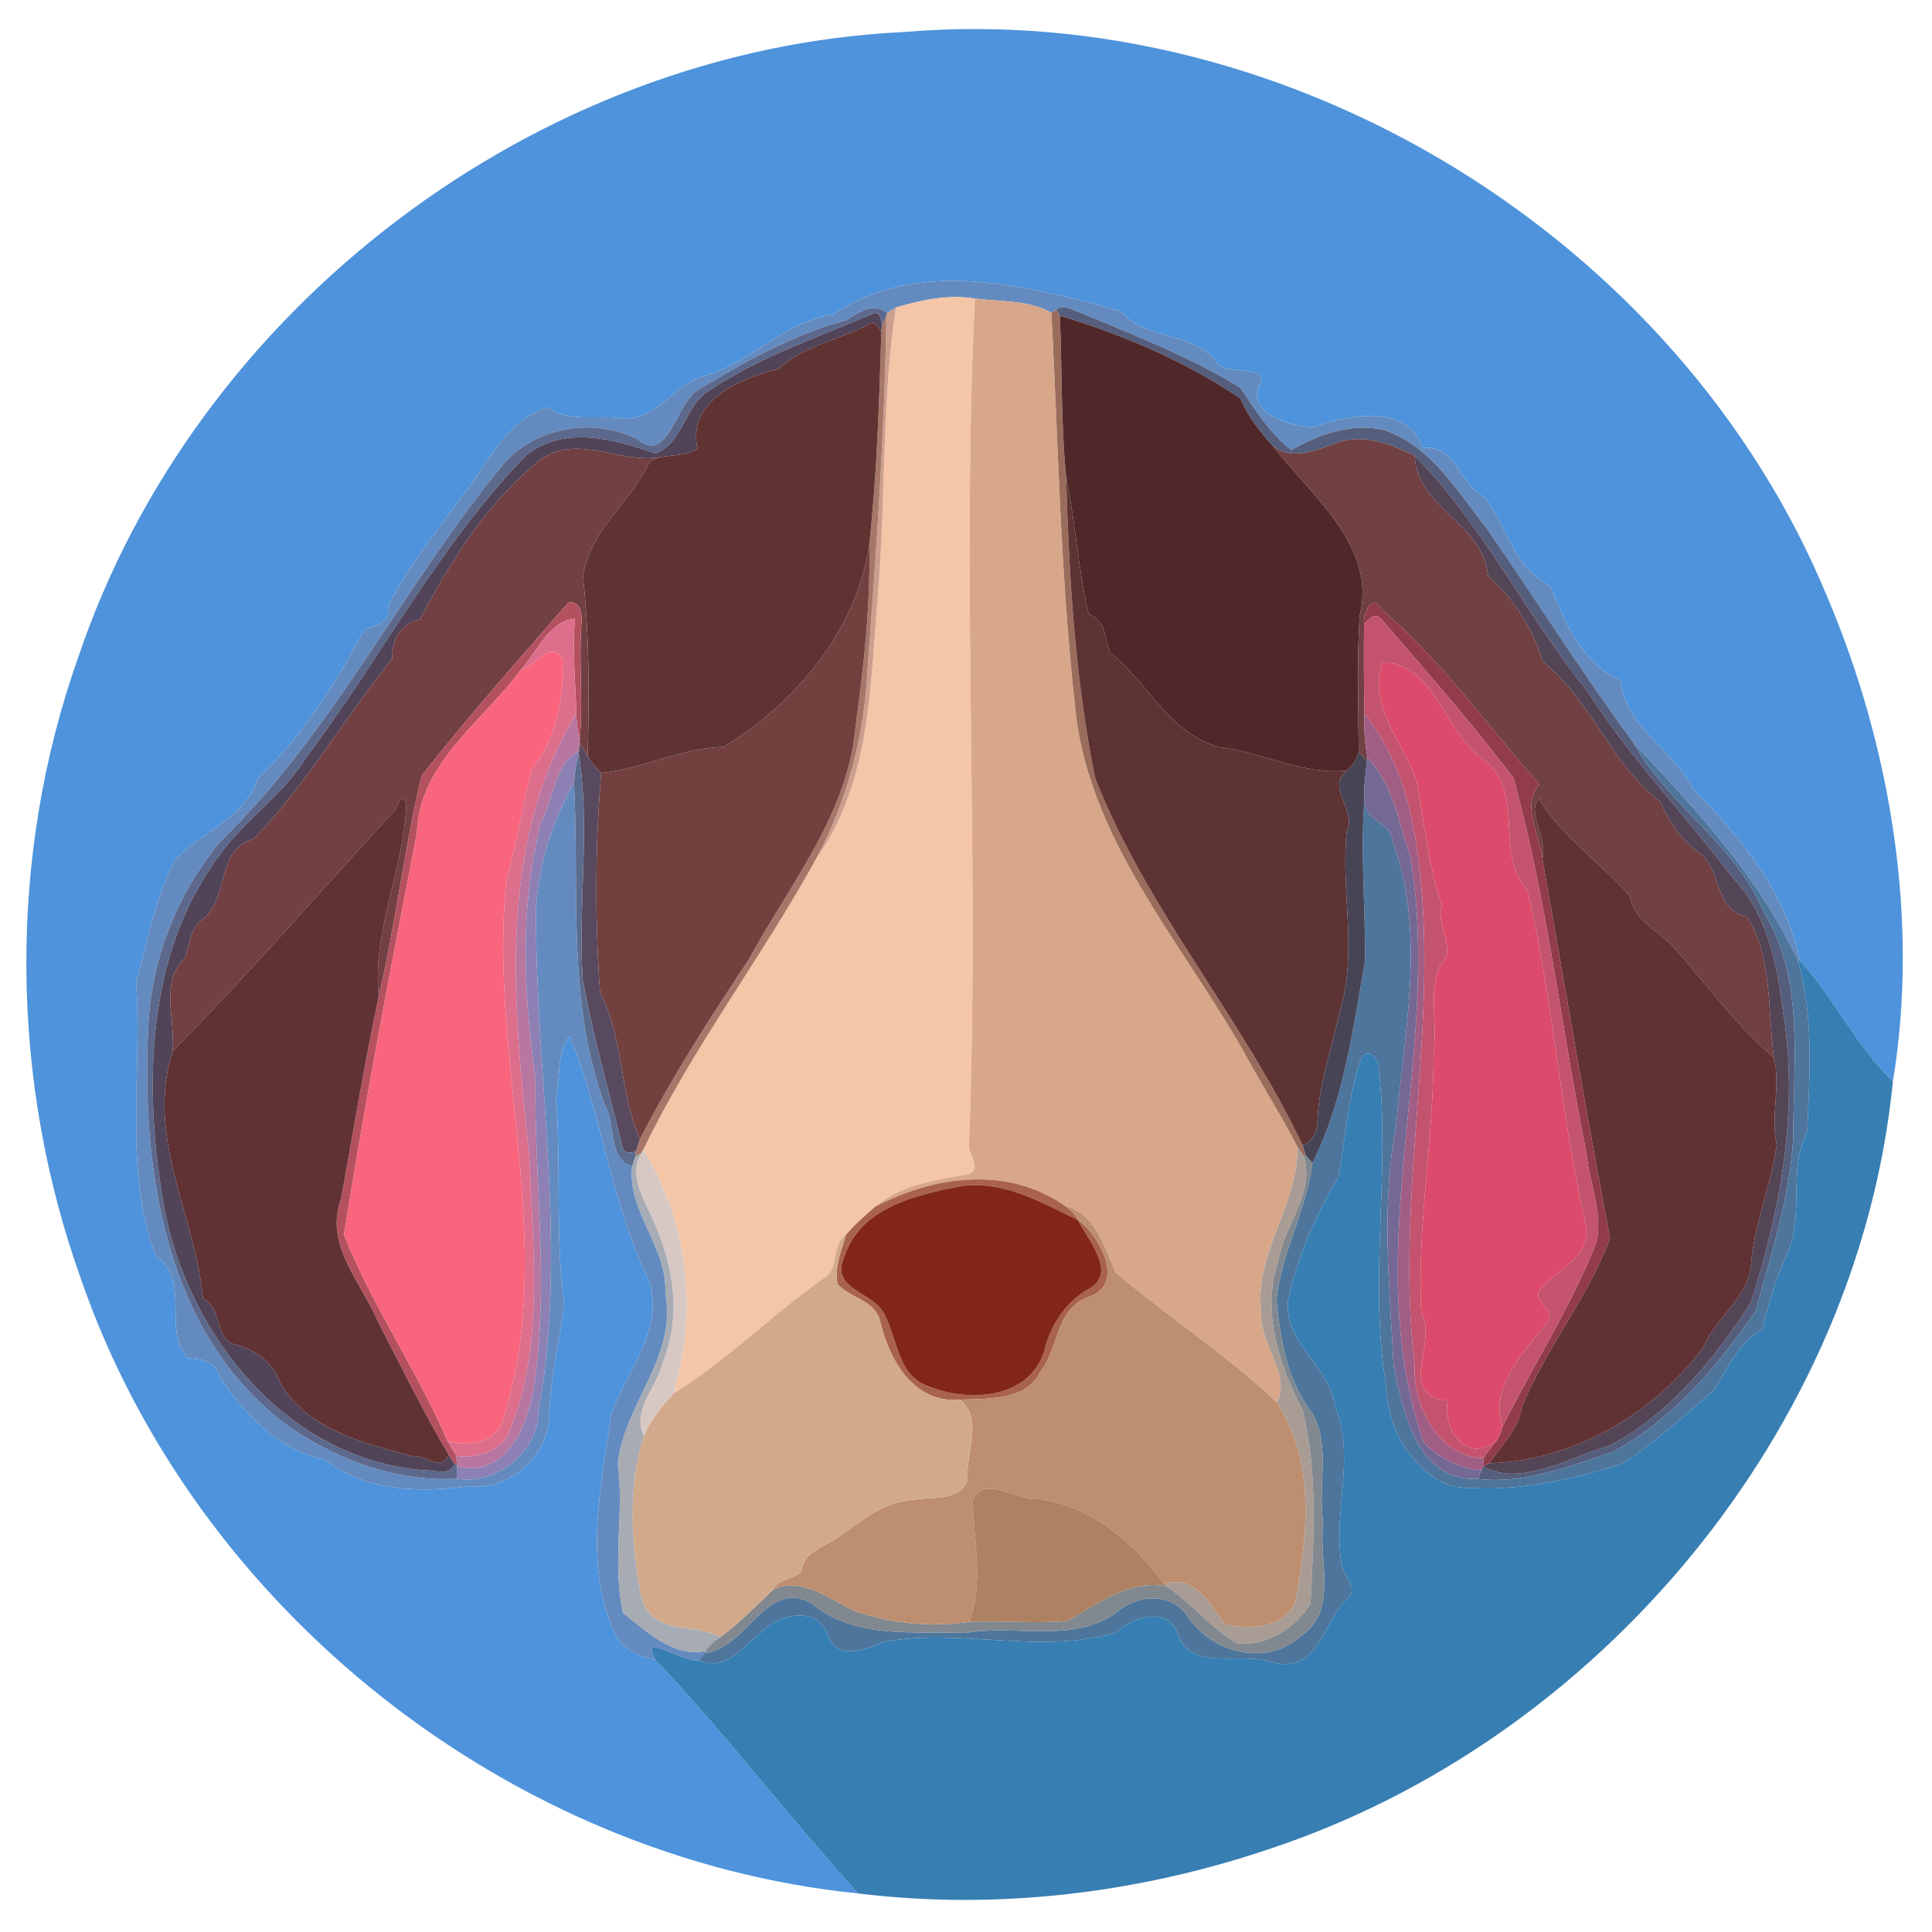 <?xml version="1.0" encoding="UTF-8" ?>
<!DOCTYPE svg PUBLIC "-//W3C//DTD SVG 1.1//EN" "http://www.w3.org/Graphics/SVG/1.1/DTD/svg11.dtd">
<svg width="660pt" height="660pt" viewBox="0 0 660 660" version="1.1" xmlns="http://www.w3.org/2000/svg">
<g id="#ffffffff">
</g>
<g id="#4e93dbff">
<path fill="#4e93db" opacity="1.00" d=" M 309.00 10.92 C 440.91 -0.14 573.69 81.66 624.20 203.86 C 646.14 255.53 655.66 314.82 646.63 369.52 C 634.12 357.24 626.59 341.15 614.91 328.18 C 610.19 305.21 594.74 285.86 578.33 269.60 C 571.62 255.81 555.36 248.87 553.53 232.37 C 540.39 226.57 534.43 212.56 529.72 200.22 C 517.02 194.01 514.93 179.95 507.20 169.84 C 498.16 165.49 497.74 151.81 485.98 153.06 C 481.20 137.90 460.84 141.55 448.87 145.87 C 442.33 145.90 427.04 142.11 429.73 132.71 C 434.94 124.10 420.18 128.24 416.37 124.69 C 408.46 112.84 391.72 116.83 382.75 106.21 C 351.34 97.79 314.16 87.50 284.43 107.51 C 267.51 109.89 256.60 124.09 240.38 128.48 C 230.24 131.38 224.24 143.59 212.95 142.91 C 204.30 141.66 194.51 144.47 186.94 139.19 C 173.72 143.45 167.49 156.55 159.86 166.95 C 150.33 179.83 140.15 192.62 132.66 206.65 C 133.88 212.96 128.18 213.44 124.27 215.39 C 114.60 233.74 103.12 251.73 88.00 265.96 C 83.82 279.70 68.76 283.92 59.82 293.75 C 52.81 306.84 50.44 321.53 46.52 335.55 C 48.69 366.56 42.12 399.59 53.13 428.90 C 65.62 437.84 55.21 454.39 64.15 463.95 C 68.69 464.30 73.50 464.72 74.95 470.09 C 83.63 483.45 95.02 495.21 111.18 498.73 C 125.01 509.64 143.79 509.93 160.63 507.66 C 174.39 509.43 187.85 496.62 187.62 482.86 C 188.12 470.42 191.02 458.27 192.77 446.00 C 189.57 422.48 191.81 398.63 189.95 375.00 C 191.62 368.12 189.92 359.64 194.56 353.88 C 205.86 381.10 208.57 410.89 221.66 437.34 C 227.01 453.96 214.34 468.20 208.81 482.87 C 205.46 507.49 199.13 534.40 210.06 557.97 C 212.60 563.52 218.35 565.88 224.00 567.08 C 248.19 592.68 269.51 620.82 293.21 646.83 C 174.48 634.86 66.85 550.03 27.75 437.19 C 3.34 369.19 2.53 292.86 26.68 224.65 C 66.82 105.38 183.17 16.85 309.00 10.92 Z" />
</g>
<g id="#648bbfff">
<path fill="#648bbf" opacity="1.00" d=" M 284.43 107.51 C 314.16 87.50 351.34 97.79 382.75 106.21 C 391.72 116.83 408.46 112.84 416.37 124.69 C 420.18 128.24 434.94 124.10 429.73 132.71 C 427.04 142.11 442.33 145.90 448.87 145.87 C 460.84 141.55 481.20 137.90 485.98 153.06 C 497.74 151.81 498.16 165.49 507.20 169.84 C 514.93 179.95 517.02 194.01 529.72 200.22 C 534.43 212.56 540.39 226.57 553.53 232.37 C 555.36 248.87 571.62 255.81 578.33 269.60 C 594.74 285.86 610.19 305.21 614.91 328.18 L 614.06 327.86 C 600.72 299.31 579.32 276.52 558.08 253.85 C 540.43 229.90 524.68 204.70 507.73 180.31 C 497.78 167.82 489.01 152.57 473.05 146.98 C 462.01 144.28 450.64 148.30 441.13 153.77 C 433.84 148.09 428.79 139.93 423.62 132.39 C 406.47 121.85 387.60 114.58 369.07 106.84 C 366.49 106.05 363.32 103.67 360.79 105.85 C 360.39 106.11 359.59 106.62 359.20 106.87 C 351.54 102.45 341.72 103.06 333.05 102.01 C 323.99 100.49 314.68 102.47 306.05 105.06 C 305.03 105.65 304.07 106.31 303.09 106.96 C 298.61 103.01 293.34 106.74 289.29 109.28 C 271.07 114.23 254.27 123.53 238.30 133.30 C 231.15 137.58 228.07 158.90 217.93 150.10 C 202.87 142.60 183.67 145.59 172.25 158.20 C 137.88 199.74 114.27 249.61 75.34 287.40 C 60.59 305.13 51.62 327.69 50.65 350.77 C 48.23 399.89 56.36 456.74 99.20 487.71 C 115.76 498.99 135.76 506.28 156.00 505.12 C 169.48 507.45 183.98 495.91 183.95 482.01 C 194.28 425.25 182.65 367.34 183.13 310.06 C 183.99 295.18 188.67 280.37 196.08 267.51 C 198.03 304.22 193.54 342.08 206.57 377.39 C 210.45 383.28 207.54 396.45 216.00 398.35 C 214.10 413.70 228.17 426.17 227.29 441.81 C 231.56 463.34 213.11 479.82 211.07 500.04 C 213.28 516.99 209.01 534.49 212.92 551.08 C 220.61 557.16 230.35 566.37 240.96 564.02 L 240.60 564.74 C 240.00 565.55 239.40 566.36 238.79 567.17 C 233.48 568.25 217.86 556.79 224.00 567.08 C 218.35 565.88 212.60 563.52 210.06 557.97 C 199.13 534.40 205.46 507.49 208.81 482.87 C 214.34 468.20 227.01 453.96 221.66 437.34 C 208.57 410.89 205.86 381.10 194.56 353.88 C 189.92 359.64 191.62 368.12 189.95 375.00 C 191.81 398.63 189.57 422.48 192.77 446.00 C 191.02 458.27 188.12 470.42 187.62 482.86 C 187.85 496.62 174.39 509.43 160.63 507.66 C 143.79 509.93 125.01 509.64 111.18 498.73 C 95.02 495.21 83.63 483.45 74.95 470.09 C 73.50 464.72 68.69 464.30 64.15 463.95 C 55.21 454.39 65.62 437.84 53.13 428.90 C 42.12 399.59 48.69 366.56 46.52 335.55 C 50.44 321.53 52.81 306.84 59.82 293.75 C 68.76 283.92 83.82 279.70 88.00 265.96 C 103.12 251.73 114.60 233.74 124.27 215.39 C 128.18 213.44 133.88 212.96 132.66 206.65 C 140.15 192.62 150.33 179.83 159.86 166.95 C 167.49 156.55 173.72 143.45 186.94 139.19 C 194.51 144.47 204.30 141.66 212.95 142.91 C 224.24 143.59 230.24 131.38 240.38 128.48 C 256.60 124.09 267.51 109.89 284.43 107.51 Z" />
</g>
<g id="#f4c5a6ff">
<path fill="#f4c5a6" opacity="1.00" d=" M 306.05 105.06 C 314.68 102.47 323.99 100.49 333.05 102.01 C 328.34 197.89 334.74 294.11 331.07 390.08 C 330.01 393.74 335.87 398.86 331.04 401.07 C 320.04 403.19 307.93 404.48 299.11 412.14 C 295.53 415.17 292.03 418.33 288.94 421.88 C 283.81 425.58 286.86 434.05 280.97 436.95 C 263.48 449.35 248.03 464.98 230.00 476.09 C 238.61 448.31 235.03 417.46 219.80 392.66 C 236.61 357.79 260.37 327.00 278.92 293.12 C 297.81 266.75 297.25 232.97 300.01 202.01 C 302.60 169.77 301.18 136.94 306.05 105.06 Z" />
</g>
<g id="#d8a789ff">
<path fill="#d8a789" opacity="1.00" d=" M 333.05 102.01 C 341.72 103.06 351.54 102.45 359.20 106.87 C 361.48 151.56 362.30 196.37 367.21 240.83 C 371.33 286.30 403.64 321.57 425.22 359.85 C 430.98 370.62 437.66 380.88 443.21 391.76 C 443.69 411.10 428.35 428.42 430.84 448.05 C 429.92 458.74 441.15 469.31 436.25 479.17 C 419.13 462.86 399.13 450.00 381.17 434.73 C 377.47 426.39 373.95 414.30 363.85 411.99 C 344.17 398.18 319.34 401.63 299.11 412.14 C 307.93 404.48 320.04 403.19 331.04 401.07 C 335.87 398.86 330.01 393.74 331.07 390.08 C 334.74 294.11 328.34 197.89 333.05 102.01 Z" />
</g>
<g id="#5c698dff">
<path fill="#5c698d" opacity="1.00" d=" M 289.29 109.28 C 293.34 106.74 298.61 103.01 303.09 106.96 L 302.80 107.75 C 302.31 108.92 301.80 110.07 301.32 111.24 C 301.02 109.56 300.70 106.00 298.15 107.18 C 279.31 115.30 259.48 121.91 242.37 133.39 C 233.77 138.51 233.49 151.41 223.92 154.88 C 209.52 150.05 193.44 145.30 180.10 155.21 C 149.99 185.97 130.07 224.99 104.28 259.22 C 96.53 271.79 83.46 280.15 75.08 292.04 C 49.62 325.96 48.99 371.86 55.99 412.02 C 64.05 456.10 98.08 498.66 144.96 502.27 C 148.53 502.07 153.67 504.46 155.28 500.07 L 156.03 499.98 L 156.07 500.95 C 156.05 502.33 156.03 503.72 156.00 505.12 C 135.76 506.28 115.76 498.99 99.20 487.71 C 56.36 456.74 48.23 399.89 50.65 350.77 C 51.62 327.69 60.59 305.13 75.34 287.40 C 114.27 249.61 137.88 199.74 172.25 158.20 C 183.67 145.59 202.87 142.60 217.93 150.10 C 228.07 158.90 231.15 137.58 238.30 133.30 C 254.27 123.53 271.07 114.23 289.29 109.28 Z" />
</g>
<g id="#cb9e8eff">
<path fill="#cb9e8e" opacity="1.00" d=" M 303.09 106.96 C 304.07 106.31 305.03 105.65 306.05 105.06 C 301.18 136.94 302.60 169.77 300.01 202.01 C 297.25 232.97 297.81 266.75 278.92 293.12 C 289.44 273.45 295.19 251.74 296.32 229.32 C 299.34 188.84 302.18 148.32 302.80 107.75 L 303.09 106.96 Z" />
</g>
<g id="#555e7cff">
<path fill="#555e7c" opacity="1.00" d=" M 360.79 105.85 C 363.32 103.67 366.49 106.05 369.07 106.84 C 387.60 114.58 406.47 121.85 423.62 132.39 C 428.79 139.93 433.84 148.09 441.13 153.77 C 450.64 148.30 462.01 144.28 473.05 146.98 C 489.01 152.57 497.78 167.82 507.73 180.31 C 524.68 204.70 540.43 229.90 558.08 253.85 C 569.90 275.06 592.63 288.26 602.20 310.95 C 616.65 334.09 612.58 362.53 612.60 388.52 C 611.48 408.99 605.01 428.30 599.76 447.85 C 586.69 466.70 571.50 484.92 550.99 495.96 C 536.24 500.89 520.67 507.10 504.89 505.19 C 505.28 504.22 505.68 503.24 506.07 502.27 C 506.20 501.95 506.47 501.32 506.61 501.00 C 519.95 508.10 536.23 497.70 549.87 493.85 C 570.52 482.87 585.57 464.35 598.08 445.03 C 608.26 413.24 614.57 379.20 609.15 345.87 C 607.08 329.51 603.86 312.45 592.04 299.97 C 575.69 278.42 556.68 258.80 542.14 235.94 C 521.26 210.21 506.69 179.37 483.25 155.68 C 475.14 151.79 466.10 148.01 457.07 151.18 C 449.99 153.57 441.34 157.76 434.74 152.20 C 430.26 147.41 426.31 142.18 423.73 136.14 C 405.01 123.44 383.57 114.33 362.06 107.84 C 361.74 107.34 361.11 106.35 360.79 105.85 Z" />
</g>
<g id="#9a6c5cff">
<path fill="#9a6c5c" opacity="1.00" d=" M 359.20 106.87 C 359.59 106.62 360.39 106.11 360.79 105.85 C 361.11 106.35 361.74 107.34 362.06 107.84 C 362.85 126.14 362.41 144.51 364.20 162.76 C 365.17 197.25 367.25 231.94 374.11 265.83 C 391.76 310.77 424.42 347.84 445.00 391.27 C 445.36 392.46 445.73 393.66 446.11 394.86 L 445.25 394.78 C 444.56 393.77 443.84 392.79 443.21 391.76 C 437.66 380.88 430.98 370.62 425.22 359.85 C 403.64 321.57 371.33 286.30 367.21 240.83 C 362.30 196.37 361.48 151.56 359.20 106.87 Z" />
</g>
<g id="#514458ff">
<path fill="#514458" opacity="1.00" d=" M 242.37 133.39 C 259.48 121.91 279.31 115.30 298.15 107.18 C 300.70 106.00 301.02 109.56 301.32 111.24 C 301.26 111.72 301.14 112.67 301.08 113.15 C 300.01 112.27 299.17 109.51 297.48 110.42 C 287.19 116.16 274.91 117.73 266.04 125.99 C 252.79 129.23 234.47 137.15 238.31 153.31 C 234.56 155.65 229.56 155.50 225.21 156.21 C 211.13 158.44 197.70 148.17 184.87 156.89 C 166.85 171.04 154.04 191.36 143.54 211.54 C 136.93 213.07 133.89 218.14 133.96 225.05 C 117.78 245.22 104.65 268.00 86.63 286.65 C 73.58 290.09 78.51 307.33 69.04 314.15 C 64.91 317.18 64.84 322.89 63.13 327.26 C 54.43 335.69 60.07 348.47 58.95 359.13 C 49.62 388.53 66.74 415.12 69.35 443.65 C 75.87 446.62 73.26 455.83 79.10 458.95 C 86.87 460.78 93.33 465.12 96.04 472.98 C 105.42 488.57 125.01 493.19 140.80 497.47 C 145.33 496.61 150.42 503.15 153.30 496.98 C 153.99 497.99 154.63 499.02 155.28 500.07 C 153.67 504.46 148.53 502.07 144.96 502.27 C 98.08 498.66 64.05 456.10 55.99 412.02 C 48.99 371.86 49.62 325.96 75.08 292.04 C 83.46 280.15 96.53 271.79 104.28 259.22 C 130.07 224.99 149.99 185.97 180.10 155.21 C 193.44 145.30 209.52 150.05 223.92 154.88 C 233.49 151.41 233.77 138.51 242.37 133.39 Z" />
</g>
<g id="#a67769ff">
<path fill="#a67769" opacity="1.00" d=" M 301.32 111.24 C 301.80 110.07 302.31 108.92 302.80 107.75 C 302.18 148.32 299.34 188.84 296.32 229.32 C 295.19 251.74 289.44 273.45 278.92 293.12 C 260.37 327.00 236.61 357.79 219.80 392.66 C 219.62 392.98 219.26 393.63 219.09 393.95 C 218.57 394.24 217.54 394.83 217.02 395.12 C 217.07 394.66 217.17 393.76 217.22 393.31 C 217.66 391.91 218.14 390.53 218.61 389.14 C 229.59 367.85 242.51 347.69 255.79 327.79 C 269.78 301.97 290.01 277.78 292.36 247.33 C 295.19 226.98 297.39 206.43 296.97 185.86 C 299.60 161.71 300.36 137.41 301.08 113.15 C 301.14 112.67 301.26 111.72 301.32 111.24 Z" />
</g>
<g id="#50282aff">
<path fill="#50282a" opacity="1.00" d=" M 362.06 107.84 C 383.57 114.33 405.01 123.44 423.73 136.14 C 426.31 142.18 430.26 147.41 434.74 152.20 C 447.67 169.13 470.53 186.46 464.47 210.43 C 463.48 225.91 464.08 241.44 464.15 256.95 C 463.56 259.45 462.13 261.60 460.16 263.22 C 444.95 264.86 431.57 257.00 416.78 255.27 C 399.42 250.88 392.14 232.92 379.13 222.86 C 377.43 218.06 377.75 211.69 371.89 209.87 C 368.24 194.36 367.40 178.36 364.20 162.76 C 362.41 144.51 362.85 126.14 362.06 107.84 Z" />
</g>
<g id="#603333ff">
<path fill="#603333" opacity="1.00" d=" M 297.48 110.42 C 299.17 109.51 300.01 112.27 301.08 113.15 C 300.36 137.41 299.60 161.71 296.97 185.86 C 292.79 215.42 271.27 240.62 247.18 255.17 C 232.62 255.50 219.61 262.68 205.36 264.05 C 203.64 262.27 201.94 260.44 200.74 258.27 C 201.33 237.84 201.33 217.36 199.18 197.02 C 201.14 181.52 215.18 171.92 221.56 158.46 C 222.19 157.03 223.95 156.83 225.21 156.21 C 229.56 155.50 234.56 155.65 238.31 153.31 C 234.47 137.15 252.79 129.23 266.04 125.99 C 274.91 117.73 287.19 116.16 297.48 110.42 Z" />
</g>
<g id="#704042ff">
<path fill="#704042" opacity="1.00" d=" M 457.07 151.18 C 466.10 148.01 475.14 151.79 483.25 155.68 C 484.23 173.84 506.62 178.60 508.33 196.64 C 517.24 204.61 523.57 214.48 527.02 225.99 C 543.49 239.04 549.97 260.67 567.11 273.80 C 570.32 280.94 574.49 287.44 581.24 291.82 C 588.06 298.00 585.89 311.15 596.86 313.15 C 605.53 326.80 603.84 345.26 605.97 361.25 C 592.83 350.07 582.51 335.57 571.12 322.87 C 565.92 317.56 557.99 314.18 556.82 306.09 C 546.95 294.87 533.02 285.37 525.92 272.99 C 521.10 276.46 528.85 286.82 526.86 293.21 C 526.07 284.95 519.49 275.43 525.85 267.95 C 508.18 247.89 492.17 225.30 471.90 208.10 C 468.73 202.27 465.58 209.77 465.97 213.12 C 465.90 223.33 465.90 233.55 466.10 243.77 C 465.89 248.83 466.22 253.89 467.15 258.88 L 467.00 260.00 C 466.02 259.00 465.06 257.99 464.15 256.95 C 464.08 241.44 463.48 225.91 464.47 210.43 C 470.53 186.46 447.67 169.13 434.74 152.20 C 441.34 157.76 449.99 153.57 457.07 151.18 Z" />
</g>
<g id="#723f42ff">
<path fill="#723f42" opacity="1.00" d=" M 184.87 156.89 C 197.70 148.17 211.13 158.44 225.21 156.21 C 223.95 156.83 222.19 157.03 221.56 158.46 C 215.18 171.92 201.14 181.52 199.18 197.02 C 201.33 217.36 201.33 237.84 200.74 258.27 C 199.85 256.82 198.96 255.37 198.09 253.92 L 198.02 253.13 C 199.26 239.57 197.64 225.87 198.67 212.30 C 198.98 209.14 197.88 205.01 194.08 205.90 C 177.19 225.41 159.86 244.73 144.00 265.05 C 138.10 289.71 135.22 315.41 129.39 340.28 C 127.05 318.08 138.16 296.59 138.81 274.30 C 136.98 271.04 136.16 274.41 135.25 276.34 C 110.03 303.82 84.86 332.88 58.95 359.13 C 60.07 348.47 54.43 335.69 63.13 327.26 C 64.84 322.89 64.91 317.18 69.04 314.15 C 78.51 307.33 73.58 290.09 86.63 286.65 C 104.65 268.00 117.78 245.22 133.96 225.05 C 133.89 218.14 136.93 213.07 143.54 211.54 C 154.04 191.36 166.85 171.04 184.87 156.89 Z" />
</g>
<g id="#534456ff">
<path fill="#534456" opacity="1.00" d=" M 483.25 155.68 C 506.69 179.37 521.26 210.21 542.14 235.94 C 556.68 258.80 575.69 278.42 592.04 299.97 C 603.86 312.45 607.08 329.51 609.15 345.87 C 614.57 379.20 608.26 413.24 598.08 445.03 C 585.57 464.35 570.52 482.87 549.87 493.85 C 536.23 497.70 519.95 508.10 506.61 501.00 C 507.12 500.72 508.16 500.15 508.68 499.86 C 537.28 499.08 565.04 483.12 582.03 460.02 C 586.16 450.09 596.20 444.24 598.08 433.10 C 598.95 418.66 605.07 405.14 606.93 391.02 C 604.79 381.12 608.42 371.07 605.97 361.25 C 603.84 345.26 605.53 326.80 596.86 313.15 C 585.89 311.15 588.06 298.00 581.24 291.82 C 574.49 287.44 570.32 280.94 567.11 273.80 C 549.97 260.67 543.49 239.04 527.02 225.99 C 523.57 214.48 517.24 204.61 508.33 196.64 C 506.62 178.60 484.23 173.84 483.25 155.68 Z" />
</g>
<g id="#5e3333ff">
<path fill="#5e3333" opacity="1.00" d=" M 364.20 162.76 C 367.40 178.36 368.24 194.36 371.89 209.87 C 377.75 211.69 377.43 218.06 379.13 222.86 C 392.14 232.92 399.42 250.88 416.78 255.27 C 431.57 257.00 444.95 264.86 460.16 263.22 C 452.74 268.88 463.56 276.72 460.05 283.98 C 457.97 304.26 463.84 325.01 457.83 344.84 C 455.09 357.67 450.56 369.69 450.07 383.06 C 449.94 386.61 448.49 389.93 445.00 391.27 C 424.42 347.84 391.76 310.77 374.11 265.83 C 367.25 231.94 365.17 197.25 364.20 162.76 Z" />
</g>
<g id="#71403fff">
<path fill="#71403f" opacity="1.00" d=" M 247.18 255.17 C 271.27 240.62 292.79 215.42 296.97 185.86 C 297.39 206.43 295.19 226.98 292.36 247.33 C 290.01 277.78 269.78 301.97 255.79 327.79 C 242.51 347.69 229.59 367.85 218.61 389.14 C 211.60 373.61 213.15 354.68 204.98 339.05 C 203.21 314.20 203.33 288.84 205.36 264.05 C 219.61 262.68 232.62 255.50 247.18 255.17 Z" />
</g>
<g id="#b4515fff">
<path fill="#b4515f" opacity="1.00" d=" M 144.00 265.05 C 159.86 244.73 177.19 225.41 194.08 205.90 C 197.88 205.01 198.98 209.14 198.67 212.30 C 197.64 225.87 199.26 239.57 198.02 253.13 C 197.49 250.01 196.95 246.93 196.85 243.78 C 196.66 232.96 195.42 222.18 196.41 211.37 C 187.78 211.87 183.16 223.02 177.81 229.00 C 164.84 246.48 143.27 260.71 142.43 284.41 C 133.55 330.21 124.80 375.71 117.51 421.82 C 127.23 446.27 142.49 468.05 152.83 492.19 C 153.86 493.89 154.89 495.59 155.92 497.30 C 155.95 497.97 156.00 499.31 156.03 499.98 L 155.28 500.07 C 154.63 499.02 153.99 497.99 153.30 496.98 C 144.59 482.38 137.10 466.94 129.25 451.77 C 123.48 438.12 110.64 425.29 116.53 409.43 C 120.71 386.34 124.51 363.24 129.39 340.28 C 135.22 315.41 138.10 289.71 144.00 265.05 Z" />
</g>
<g id="#923b4bff">
<path fill="#923b4b" opacity="1.00" d=" M 465.97 213.12 C 465.58 209.77 468.73 202.27 471.90 208.10 C 492.17 225.30 508.18 247.89 525.85 267.95 C 519.49 275.43 526.07 284.95 526.86 293.21 C 534.55 336.41 541.79 379.84 550.01 422.98 C 542.51 443.38 528.00 460.61 519.86 480.81 C 518.57 488.37 512.97 493.86 508.68 499.86 C 508.16 500.15 507.12 500.72 506.61 501.00 C 506.67 500.28 506.78 498.83 506.84 498.11 C 508.11 495.99 509.70 494.10 511.23 492.17 C 512.35 490.76 512.77 488.95 513.32 487.27 C 523.83 466.23 536.75 446.32 545.39 424.36 C 547.58 414.07 542.94 404.15 541.96 393.99 C 533.40 351.39 528.49 307.50 517.06 265.80 C 502.76 246.95 487.13 229.19 471.70 211.29 C 469.60 209.02 467.56 211.74 465.97 213.12 Z" />
</g>
<g id="#c3536eff">
<path fill="#c3536e" opacity="1.00" d=" M 465.97 213.12 C 467.56 211.74 469.60 209.02 471.70 211.29 C 487.13 229.19 502.76 246.95 517.06 265.80 C 528.49 307.50 533.40 351.39 541.96 393.99 C 542.94 404.15 547.58 414.07 545.39 424.36 C 536.75 446.32 523.83 466.23 513.32 487.27 C 508.53 474.55 520.69 461.40 528.32 452.22 C 532.47 447.49 522.52 444.35 526.39 440.36 C 532.33 433.29 544.68 428.88 541.55 417.42 C 532.99 379.89 530.57 341.35 521.84 304.08 C 510.13 291.80 521.55 270.20 506.61 259.37 C 493.36 249.97 490.25 226.79 472.27 226.17 C 467.08 241.02 479.43 253.67 483.97 267.00 C 486.59 281.30 487.91 295.68 492.54 309.37 C 490.27 316.46 498.10 324.13 491.92 329.90 C 487.90 338.84 491.12 349.43 489.77 358.91 C 489.79 388.87 484.03 418.62 485.52 448.47 C 491.43 458.40 476.76 476.86 494.52 478.45 C 492.79 488.78 501.23 500.13 511.23 492.17 C 509.70 494.10 508.11 495.99 506.84 498.11 C 491.05 497.78 482.63 480.03 483.23 465.95 C 476.25 407.10 492.71 347.87 483.94 289.01 C 481.51 272.74 476.59 256.75 466.10 243.77 C 465.90 233.55 465.90 223.33 465.97 213.12 Z" />
</g>
<g id="#dd6e8cff">
<path fill="#dd6e8c" opacity="1.00" d=" M 177.81 229.00 C 183.16 223.02 187.78 211.87 196.41 211.37 C 195.42 222.18 196.66 232.96 196.85 243.78 C 169.27 289.16 175.48 344.55 180.83 395.05 C 181.93 426.05 186.01 458.74 174.30 488.36 C 171.64 495.81 163.08 498.39 155.92 497.30 C 154.89 495.59 153.86 493.89 152.83 492.19 C 159.80 494.43 169.62 493.05 171.88 484.90 C 190.84 424.97 166.68 362.03 172.96 300.97 C 176.50 288.35 178.35 275.28 181.66 262.69 C 190.22 252.45 192.46 238.41 192.47 225.61 C 188.43 217.65 182.76 227.85 177.81 229.00 Z" />
</g>
<g id="#f8657cff">
<path fill="#f8657c" opacity="1.00" d=" M 177.81 229.00 C 182.76 227.85 188.43 217.65 192.47 225.61 C 192.46 238.41 190.22 252.45 181.66 262.69 C 178.35 275.28 176.50 288.35 172.96 300.97 C 166.68 362.03 190.84 424.97 171.88 484.90 C 169.62 493.05 159.80 494.43 152.83 492.19 C 142.49 468.05 127.23 446.27 117.51 421.82 C 124.80 375.71 133.55 330.21 142.43 284.41 C 143.27 260.71 164.84 246.48 177.81 229.00 Z" />
</g>
<g id="#dc4b6bff">
<path fill="#dc4b6b" opacity="1.00" d=" M 472.27 226.17 C 490.25 226.79 493.36 249.97 506.61 259.37 C 521.55 270.20 510.13 291.80 521.84 304.08 C 530.57 341.35 532.99 379.89 541.55 417.42 C 544.68 428.88 532.33 433.29 526.39 440.36 C 522.52 444.35 532.47 447.49 528.32 452.22 C 520.69 461.40 508.53 474.55 513.32 487.27 C 512.77 488.95 512.35 490.76 511.23 492.17 C 501.23 500.13 492.79 488.78 494.52 478.45 C 476.76 476.86 491.43 458.40 485.52 448.47 C 484.03 418.62 489.79 388.87 489.77 358.91 C 491.12 349.43 487.90 338.84 491.92 329.90 C 498.10 324.13 490.27 316.46 492.54 309.37 C 487.91 295.68 486.59 281.30 483.97 267.00 C 479.43 253.67 467.08 241.02 472.27 226.17 Z" />
</g>
<g id="#b777a0ff">
<path fill="#b777a0" opacity="1.00" d=" M 180.83 395.05 C 175.48 344.55 169.27 289.16 196.85 243.78 C 196.95 246.93 197.49 250.01 198.02 253.13 L 198.09 253.92 C 198.01 254.58 197.87 255.90 197.79 256.56 C 189.52 260.69 189.08 273.02 184.86 280.90 C 177.47 309.44 178.79 339.09 182.89 368.03 C 182.51 402.90 187.57 437.91 182.59 472.62 C 180.71 486.35 173.37 505.17 156.07 500.95 L 156.03 499.98 C 156.00 499.31 155.95 497.97 155.92 497.30 C 163.08 498.39 171.64 495.81 174.30 488.36 C 186.01 458.74 181.93 426.05 180.83 395.05 Z" />
</g>
<g id="#a15e84ff">
<path fill="#a15e84" opacity="1.00" d=" M 466.10 243.77 C 476.59 256.75 481.51 272.74 483.94 289.01 C 492.71 347.87 476.25 407.10 483.23 465.95 C 482.63 480.03 491.05 497.78 506.84 498.11 C 506.78 498.83 506.67 500.28 506.61 501.00 C 506.47 501.32 506.20 501.95 506.07 502.27 C 498.70 501.79 491.30 498.06 486.33 492.65 C 463.63 427.30 493.24 358.81 481.69 292.20 C 477.57 280.70 475.98 268.12 467.15 258.88 C 466.22 253.89 465.89 248.83 466.10 243.77 Z" />
</g>
<g id="#59495eff">
<path fill="#59495e" opacity="1.00" d=" M 198.09 253.92 C 198.96 255.37 199.85 256.82 200.74 258.27 C 201.94 260.44 203.64 262.27 205.36 264.05 C 203.33 288.84 203.21 314.20 204.98 339.05 C 213.15 354.68 211.60 373.61 218.61 389.14 C 218.14 390.53 217.66 391.91 217.22 393.31 C 215.66 393.93 213.50 394.18 212.76 392.26 C 208.10 373.18 202.67 354.21 199.09 334.97 C 197.34 309.24 201.76 282.97 197.71 257.54 L 197.79 256.56 C 197.87 255.90 198.01 254.58 198.09 253.92 Z" />
</g>
<g id="#4e759bff">
<path fill="#4e759b" opacity="1.00" d=" M 558.08 253.85 C 579.32 276.52 600.72 299.31 614.06 327.86 C 619.78 346.74 618.16 367.02 617.39 386.45 C 610.60 399.37 616.58 415.01 610.49 428.54 C 606.62 436.72 604.19 445.35 602.00 454.08 C 593.83 458.62 590.38 467.20 585.63 474.70 C 575.56 483.61 565.37 492.75 554.08 500.05 C 535.37 505.92 515.93 510.17 496.14 507.81 C 482.10 502.69 473.84 487.67 473.51 473.35 C 467.48 437.49 475.02 400.88 471.00 364.99 C 471.08 361.97 467.87 357.81 465.16 361.14 C 460.40 374.25 459.73 388.54 457.18 402.15 C 449.39 415.11 443.32 429.27 440.03 443.99 C 438.40 459.05 454.09 466.33 455.91 480.01 C 463.26 497.74 455.37 515.81 458.21 533.83 C 458.50 537.98 464.59 542.74 460.12 546.11 C 451.71 554.29 450.70 572.26 434.24 567.75 C 423.74 564.11 406.49 571.43 402.22 557.85 C 398.82 548.84 386.94 552.12 381.59 557.55 C 356.11 565.51 328.02 556.03 301.87 560.86 C 295.91 563.48 286.01 567.47 283.01 558.99 C 279.51 548.27 266.09 551.11 259.89 557.77 C 253.58 562.58 248.00 571.15 238.79 567.17 C 239.40 566.36 240.00 565.55 240.60 564.74 C 255.12 563.41 261.88 538.85 277.31 547.74 C 292.04 560.15 312.17 557.11 329.94 557.83 C 346.89 554.82 365.97 561.55 381.09 551.07 C 388.11 544.77 399.89 543.55 405.76 552.24 C 413.93 564.63 432.35 569.45 444.10 559.17 C 457.46 550.41 450.23 532.99 452.05 520.00 C 449.99 507.72 454.79 494.02 448.24 482.70 C 439.67 471.71 437.32 457.44 436.06 443.93 C 437.74 427.80 446.39 413.24 448.33 397.29 C 458.93 376.34 462.24 351.58 466.29 328.38 C 466.55 309.83 464.60 291.30 466.15 272.76 C 465.61 280.94 474.85 280.07 475.70 287.29 C 487.37 318.72 479.63 352.62 476.89 384.94 C 471.73 411.97 474.71 439.64 476.10 466.84 C 479.49 482.87 484.11 506.12 504.89 505.19 C 520.67 507.10 536.24 500.89 550.99 495.96 C 571.50 484.92 586.69 466.70 599.76 447.85 C 605.01 428.30 611.48 408.99 612.60 388.52 C 612.58 362.53 616.65 334.09 602.20 310.95 C 592.63 288.26 569.90 275.06 558.08 253.85 Z" />
</g>
<g id="#8c80b4ff">
<path fill="#8c80b4" opacity="1.00" d=" M 184.86 280.90 C 189.08 273.02 189.52 260.69 197.79 256.56 L 197.71 257.54 C 196.78 260.79 196.30 264.13 196.08 267.51 C 188.67 280.37 183.99 295.18 183.13 310.06 C 182.65 367.34 194.28 425.25 183.95 482.01 C 183.98 495.91 169.48 507.45 156.00 505.12 C 156.03 503.72 156.05 502.33 156.07 500.95 C 173.37 505.17 180.71 486.35 182.59 472.62 C 187.57 437.91 182.51 402.90 182.89 368.03 C 178.79 339.09 177.47 309.44 184.86 280.90 Z" />
</g>
<g id="#474456ff">
<path fill="#474456" opacity="1.00" d=" M 464.15 256.95 C 465.06 257.99 466.02 259.00 467.00 260.00 C 466.50 264.23 465.84 268.49 466.15 272.76 C 464.60 291.30 466.55 309.83 466.29 328.38 C 462.24 351.58 458.93 376.34 448.33 397.29 C 447.59 396.47 446.85 395.66 446.11 394.86 C 445.73 393.66 445.36 392.46 445.00 391.27 C 448.49 389.93 449.94 386.61 450.07 383.06 C 450.56 369.69 455.09 357.67 457.83 344.84 C 463.84 325.01 457.97 304.26 460.05 283.98 C 463.56 276.72 452.74 268.88 460.16 263.22 C 462.13 261.60 463.56 259.45 464.15 256.95 Z" />
</g>
<g id="#5c6c8fff">
<path fill="#5c6c8f" opacity="1.00" d=" M 196.08 267.51 C 196.30 264.13 196.78 260.79 197.71 257.54 C 201.76 282.97 197.34 309.24 199.09 334.97 C 202.67 354.21 208.10 373.18 212.76 392.26 C 213.50 394.18 215.66 393.93 217.22 393.31 C 217.17 393.76 217.07 394.66 217.02 395.12 C 216.68 396.19 216.34 397.27 216.00 398.35 C 207.54 396.45 210.45 383.28 206.57 377.39 C 193.54 342.08 198.03 304.22 196.08 267.51 Z" />
</g>
<g id="#746895ff">
<path fill="#746895" opacity="1.00" d=" M 467.15 258.88 C 475.98 268.12 477.57 280.70 481.69 292.20 C 493.24 358.81 463.63 427.30 486.33 492.65 C 491.30 498.06 498.70 501.79 506.07 502.27 C 505.68 503.24 505.28 504.22 504.89 505.19 C 484.11 506.12 479.49 482.87 476.10 466.84 C 474.71 439.64 471.73 411.97 476.89 384.94 C 479.63 352.62 487.37 318.72 475.70 287.29 C 474.85 280.07 465.61 280.94 466.15 272.76 C 465.84 268.49 466.50 264.23 467.00 260.00 L 467.15 258.88 Z" />
</g>
<g id="#603234ff">
<path fill="#603234" opacity="1.00" d=" M 135.25 276.34 C 136.16 274.41 136.98 271.04 138.81 274.30 C 138.16 296.59 127.05 318.08 129.39 340.28 C 124.51 363.24 120.71 386.34 116.53 409.43 C 110.64 425.29 123.48 438.12 129.25 451.77 C 137.10 466.94 144.59 482.38 153.30 496.98 C 150.42 503.15 145.33 496.61 140.80 497.47 C 125.01 493.19 105.42 488.57 96.04 472.98 C 93.33 465.12 86.87 460.78 79.10 458.95 C 73.26 455.83 75.87 446.62 69.35 443.65 C 66.74 415.12 49.62 388.53 58.95 359.13 C 84.86 332.88 110.03 303.82 135.25 276.34 Z" />
</g>
<g id="#613234ff">
<path fill="#613234" opacity="1.00" d=" M 526.86 293.21 C 528.85 286.82 521.10 276.46 525.92 272.99 C 533.02 285.37 546.95 294.87 556.82 306.09 C 557.99 314.18 565.92 317.56 571.12 322.87 C 582.51 335.57 592.83 350.07 605.97 361.25 C 608.42 371.07 604.79 381.12 606.93 391.02 C 605.07 405.14 598.95 418.66 598.08 433.10 C 596.20 444.24 586.16 450.09 582.03 460.02 C 565.04 483.12 537.28 499.08 508.68 499.86 C 512.97 493.86 518.57 488.37 519.86 480.81 C 528.00 460.61 542.51 443.38 550.01 422.98 C 541.79 379.84 534.55 336.41 526.86 293.21 Z" />
</g>
<g id="#377eb2ff">
<path fill="#377eb2" opacity="1.00" d=" M 614.06 327.86 L 614.91 328.18 C 626.59 341.15 634.12 357.24 646.63 369.52 C 634.93 488.02 546.61 594.21 433.75 631.60 C 388.84 646.82 340.31 652.63 293.21 646.83 C 269.51 620.82 248.19 592.68 224.00 567.08 C 217.86 556.79 233.48 568.25 238.79 567.17 C 248.00 571.15 253.58 562.58 259.89 557.77 C 266.09 551.11 279.51 548.27 283.01 558.99 C 286.01 567.47 295.91 563.48 301.87 560.86 C 328.02 556.03 356.11 565.51 381.59 557.55 C 386.94 552.12 398.82 548.84 402.22 557.85 C 406.49 571.43 423.74 564.11 434.24 567.75 C 450.70 572.26 451.71 554.29 460.12 546.11 C 464.59 542.74 458.50 537.98 458.21 533.83 C 455.37 515.81 463.26 497.74 455.91 480.01 C 454.09 466.33 438.40 459.05 440.03 443.99 C 443.32 429.27 449.39 415.11 457.18 402.15 C 459.73 388.54 460.40 374.25 465.16 361.14 C 467.87 357.81 471.08 361.97 471.00 364.99 C 475.02 400.88 467.48 437.49 473.51 473.35 C 473.84 487.67 482.10 502.69 496.14 507.81 C 515.93 510.17 535.37 505.92 554.08 500.05 C 565.37 492.75 575.56 483.61 585.63 474.70 C 590.38 467.20 593.83 458.62 602.00 454.08 C 604.19 445.35 606.62 436.72 610.49 428.54 C 616.58 415.01 610.60 399.37 617.39 386.45 C 618.16 367.02 619.78 346.74 614.06 327.86 Z" />
</g>
<g id="#a89c95ff">
<path fill="#a89c95" opacity="1.00" d=" M 443.21 391.76 C 443.84 392.79 444.56 393.77 445.25 394.78 C 449.55 407.22 438.69 418.42 436.71 430.69 C 430.76 447.73 437.04 466.63 445.09 481.95 C 450.21 503.41 448.81 525.74 447.70 547.71 C 442.72 556.12 432.38 562.60 422.64 561.39 C 413.40 556.27 407.16 547.34 398.21 541.80 L 397.77 541.10 C 408.43 537.74 413.21 548.04 418.30 554.71 C 426.60 557.09 441.50 556.05 442.93 544.90 C 446.78 522.79 449.18 499.32 436.25 479.17 C 441.15 469.31 429.92 458.74 430.84 448.05 C 428.35 428.42 443.69 411.10 443.21 391.76 Z" />
</g>
<g id="#d8c8c3ff">
<path fill="#d8c8c3" opacity="1.00" d=" M 219.09 393.95 C 219.26 393.63 219.62 392.98 219.80 392.66 C 235.03 417.46 238.61 448.31 230.00 476.09 C 226.16 480.53 222.25 485.01 220.00 490.50 C 215.53 481.94 224.68 473.47 226.45 465.37 C 233.57 447.51 229.35 428.57 220.84 412.08 C 218.25 406.45 215.46 399.75 219.09 393.95 Z" />
</g>
<g id="#a7abb4ff">
<path fill="#a7abb4" opacity="1.00" d=" M 217.02 395.12 C 217.54 394.83 218.57 394.24 219.09 393.95 C 215.46 399.75 218.25 406.45 220.84 412.08 C 229.35 428.57 233.57 447.51 226.45 465.37 C 224.68 473.47 215.53 481.94 220.00 490.50 C 214.31 508.06 215.61 528.74 219.37 546.55 C 223.63 558.76 237.07 554.29 246.16 559.23 C 244.17 560.52 242.31 562.05 240.96 564.02 C 230.35 566.37 220.61 557.16 212.92 551.08 C 209.01 534.49 213.28 516.99 211.07 500.04 C 213.11 479.82 231.56 463.34 227.29 441.81 C 228.17 426.17 214.10 413.70 216.00 398.35 C 216.34 397.27 216.68 396.19 217.02 395.12 Z" />
</g>
<g id="#81888fff">
<path fill="#81888f" opacity="1.00" d=" M 445.25 394.78 L 446.11 394.86 C 446.85 395.66 447.59 396.47 448.33 397.29 C 446.39 413.24 437.74 427.80 436.06 443.93 C 437.32 457.44 439.67 471.71 448.24 482.70 C 454.79 494.02 449.99 507.72 452.05 520.00 C 450.23 532.99 457.46 550.41 444.10 559.17 C 432.35 569.45 413.93 564.63 405.76 552.24 C 399.89 543.55 388.11 544.77 381.09 551.07 C 365.97 561.55 346.89 554.82 329.94 557.83 C 312.17 557.11 292.04 560.15 277.31 547.74 C 261.88 538.85 255.12 563.41 240.60 564.74 L 240.96 564.02 C 242.31 562.05 244.17 560.52 246.16 559.23 C 252.60 554.47 258.22 548.64 264.01 543.13 C 273.34 538.24 283.57 546.33 291.72 550.24 C 304.16 554.65 317.89 555.95 330.98 554.06 C 342.23 553.52 353.59 554.74 364.79 553.73 C 375.09 547.73 385.41 539.72 398.21 541.80 C 407.16 547.34 413.40 556.27 422.64 561.39 C 432.38 562.60 442.72 556.12 447.70 547.71 C 448.81 525.74 450.21 503.41 445.09 481.95 C 437.04 466.63 430.76 447.73 436.71 430.69 C 438.69 418.42 449.55 407.22 445.25 394.78 Z" />
</g>
<g id="#a9624cff">
<path fill="#a9624c" opacity="1.00" d=" M 299.11 412.14 C 319.34 401.63 344.17 398.18 363.85 411.99 C 365.72 413.19 367.25 414.81 368.24 416.81 C 355.69 410.70 342.75 403.16 328.21 405.21 C 312.78 408.25 293.82 412.46 288.39 429.45 C 283.45 440.63 298.36 441.19 302.09 448.95 C 306.69 457.39 306.60 470.16 317.31 473.62 C 330.70 479.09 351.43 478.09 356.69 461.70 C 358.71 453.18 363.46 445.63 370.91 440.88 C 382.42 435.45 372.00 424.25 368.24 416.81 C 375.48 421.72 384.79 438.67 372.00 443.01 C 360.42 447.28 361.90 460.13 355.51 468.42 C 350.88 478.62 337.16 477.67 327.89 478.16 C 311.70 479.47 303.54 464.08 300.47 450.60 C 298.32 444.09 290.26 443.39 286.13 438.63 C 284.92 432.81 287.49 427.36 288.94 421.88 C 292.03 418.33 295.53 415.17 299.11 412.14 Z" />
</g>
<g id="#822619ff">
<path fill="#822619" opacity="1.00" d=" M 288.39 429.45 C 293.82 412.46 312.78 408.25 328.21 405.21 C 342.75 403.16 355.69 410.70 368.24 416.81 C 372.00 424.25 382.42 435.45 370.91 440.88 C 363.46 445.63 358.71 453.18 356.69 461.70 C 351.43 478.09 330.70 479.09 317.31 473.62 C 306.60 470.16 306.69 457.39 302.09 448.95 C 298.36 441.19 283.45 440.63 288.39 429.45 Z" />
</g>
<g id="#bd8e6fff">
<path fill="#bd8e6f" opacity="1.00" d=" M 363.85 411.99 C 373.95 414.30 377.47 426.39 381.17 434.73 C 399.13 450.00 419.13 462.86 436.25 479.17 C 449.18 499.32 446.78 522.79 442.93 544.90 C 441.50 556.05 426.60 557.09 418.30 554.71 C 413.21 548.04 408.43 537.74 397.77 541.10 C 387.25 527.10 373.01 514.44 354.88 512.10 C 347.95 513.07 336.44 503.57 332.30 512.31 C 332.50 525.93 336.28 541.12 330.98 554.06 C 317.89 555.95 304.16 554.65 291.72 550.24 C 283.57 546.33 273.34 538.24 264.01 543.13 C 265.82 539.11 271.31 539.74 273.70 536.77 C 274.47 530.51 281.09 528.56 285.65 525.63 C 293.39 520.41 300.67 513.56 310.46 512.61 C 317.02 510.94 327.74 513.53 330.53 505.53 C 329.84 496.32 336.16 484.56 327.89 478.16 C 337.16 477.67 350.88 478.62 355.51 468.42 C 361.90 460.13 360.42 447.28 372.00 443.01 C 384.79 438.67 375.48 421.72 368.24 416.81 C 367.25 414.81 365.72 413.19 363.85 411.99 Z" />
</g>
<g id="#d2a98bff">
<path fill="#d2a98b" opacity="1.00" d=" M 280.97 436.95 C 286.86 434.05 283.81 425.58 288.94 421.88 C 287.49 427.36 284.92 432.81 286.13 438.63 C 290.26 443.39 298.32 444.09 300.47 450.60 C 303.54 464.08 311.70 479.47 327.89 478.16 C 336.16 484.56 329.84 496.32 330.53 505.53 C 327.74 513.53 317.02 510.94 310.46 512.61 C 300.67 513.56 293.39 520.41 285.65 525.63 C 281.09 528.56 274.47 530.51 273.70 536.77 C 271.31 539.74 265.82 539.11 264.01 543.13 C 258.22 548.64 252.60 554.47 246.16 559.23 C 237.07 554.29 223.63 558.76 219.37 546.55 C 215.61 528.74 214.31 508.06 220.00 490.50 C 222.25 485.01 226.16 480.53 230.00 476.09 C 248.03 464.98 263.48 449.35 280.97 436.95 Z" />
</g>
<g id="#ad8161ff">
<path fill="#ad8161" opacity="1.00" d=" M 332.30 512.31 C 336.44 503.57 347.95 513.07 354.88 512.10 C 373.01 514.44 387.25 527.10 397.77 541.10 L 398.21 541.80 C 385.41 539.72 375.09 547.73 364.79 553.73 C 353.59 554.74 342.23 553.52 330.98 554.06 C 336.28 541.12 332.50 525.93 332.30 512.31 Z" />
</g>
</svg>
